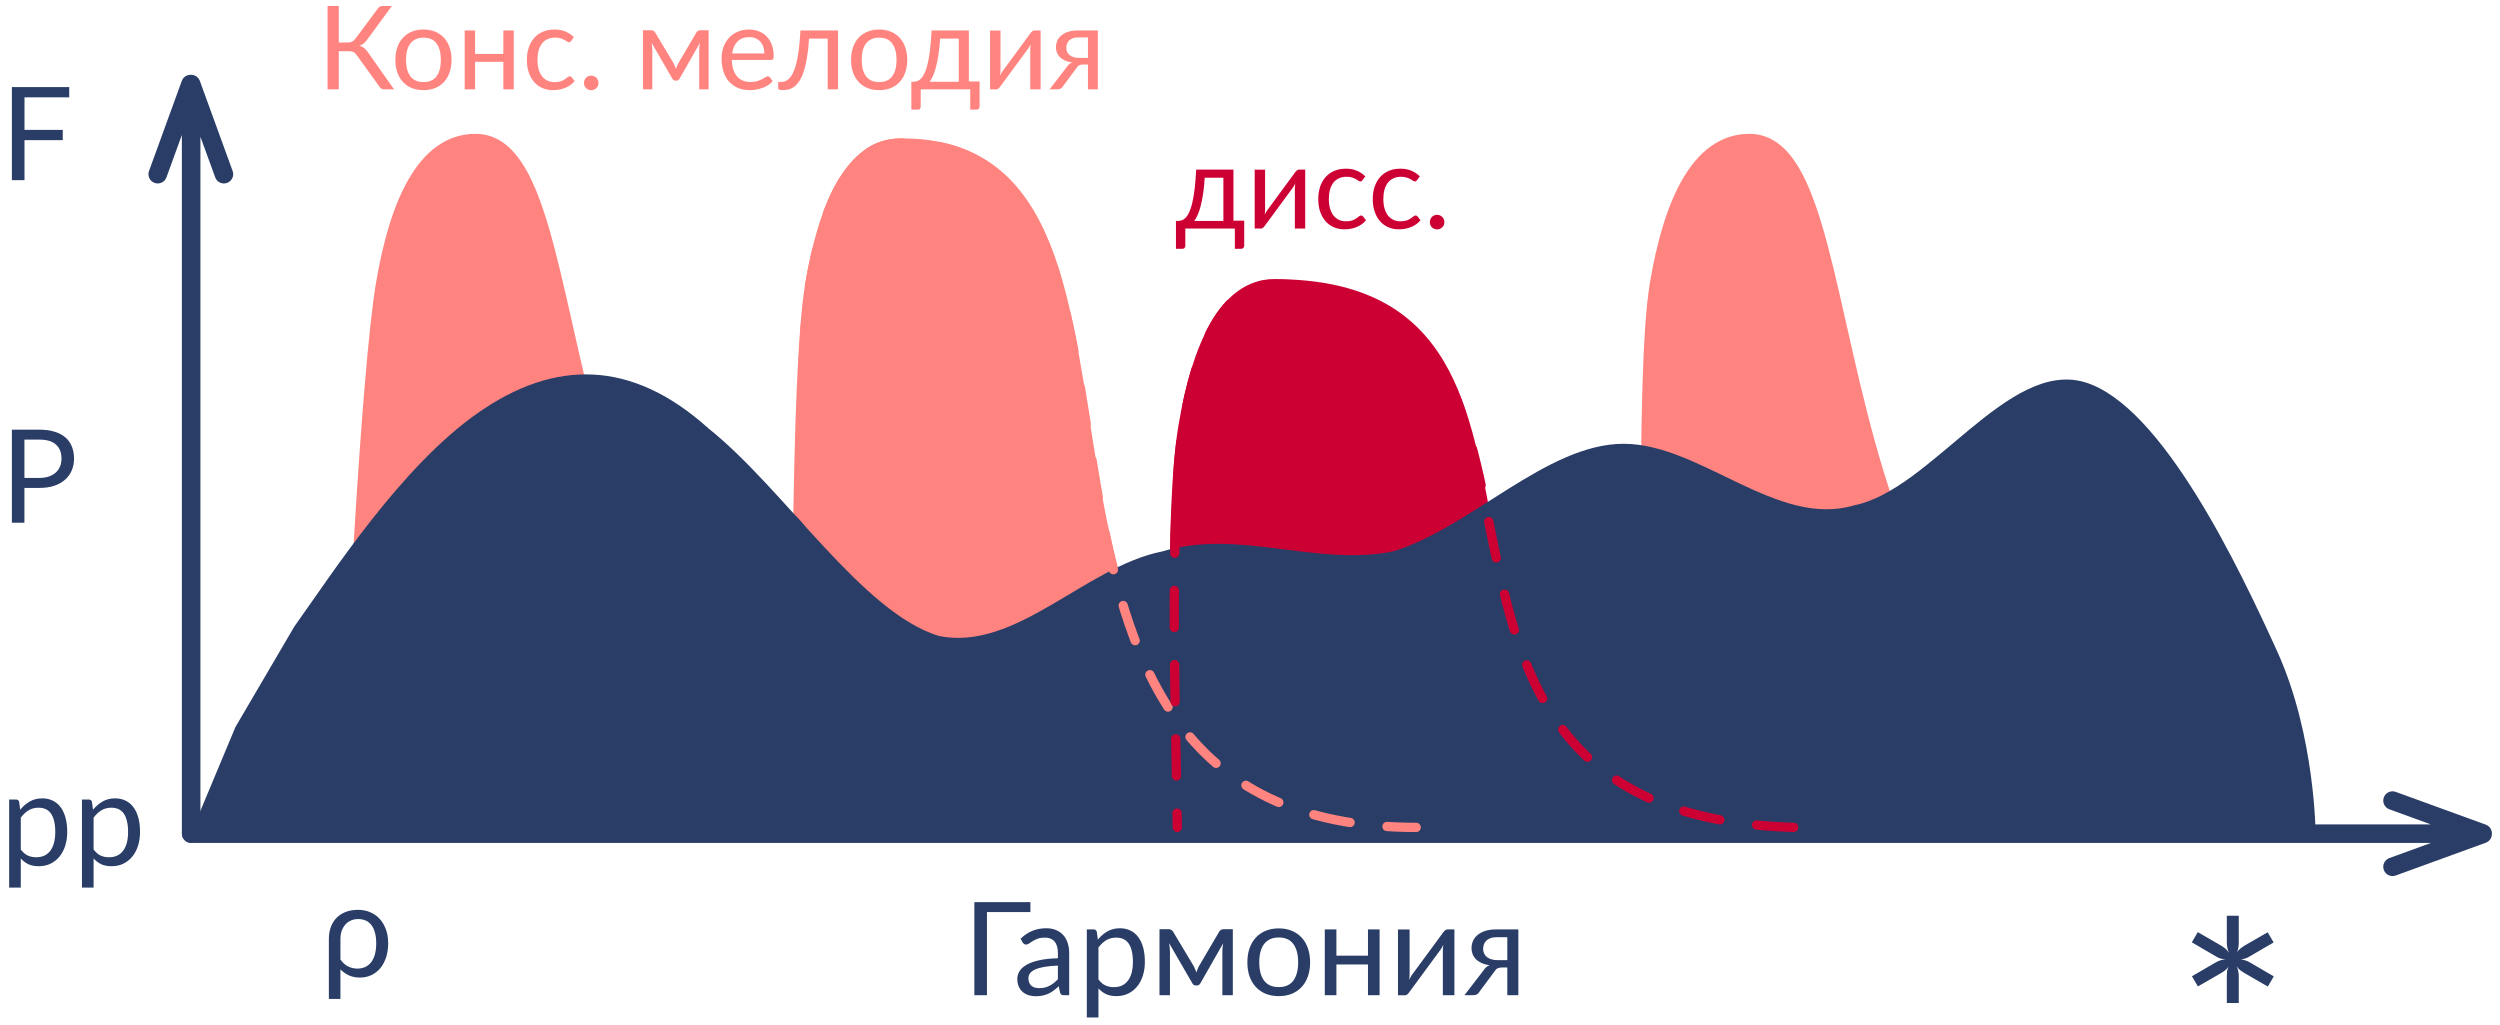 <svg width="361" height="148" viewBox="0 0 361 148" fill="none" xmlns="http://www.w3.org/2000/svg">
<g clip-path="url(#clip0_0_4256)">
<path d="M257.673 116.283C191.25 114.33 235.456 40.977 184 40.977C176.793 40.977 172.779 49.907 170.838 61.501C168.668 74.463 169.898 102.987 169.995 114.952C170 115.692 170.6 116.283 171.34 116.283H257.673Z" fill="#CC0033"/>
<path d="M257.673 116.283C191.25 114.33 235.456 40.977 184 40.977C176.793 40.977 172.779 49.907 170.838 61.501C168.668 74.463 169.898 102.987 169.995 114.952C170 115.692 170.6 116.283 171.34 116.283H257.673ZM257.673 116.283C258.57 116.309 256.746 116.323 257.673 116.323" stroke="#CC0033" stroke-width="1.34" stroke-linecap="round"/>
<path d="M140.01 116.283C73.237 114.076 87.912 20.664 68.666 20.664C61.46 20.664 57.547 29.54 55.606 41.133C53.431 54.125 50.951 101.688 50.777 114.956C50.768 115.696 51.367 116.283 52.107 116.283H140.01Z" fill="#FF847F"/>
<path d="M142.44 116.322C72.882 116.322 88.143 20.664 68.666 20.664C61.46 20.664 57.547 29.54 55.606 41.133C53.431 54.125 50.951 101.688 50.777 114.956C50.768 115.696 51.367 116.283 52.107 116.283H142.44" stroke="#FF847F" stroke-width="2.68" stroke-linecap="round"/>
<path d="M201.344 116.283C135.161 114.069 175.045 20.126 129.983 20.664C122.776 20.664 118.863 29.54 116.922 41.133C114.747 54.125 115.058 101.688 115.083 114.956C115.084 115.696 115.684 116.283 116.424 116.283H201.344Z" fill="#FF847F"/>
<path d="M203.757 116.322C134.198 116.322 175.582 20.12 129.983 20.664C122.776 20.664 118.863 29.54 116.922 41.133C114.747 54.125 115.058 101.688 115.083 114.956C115.084 115.696 115.684 116.283 116.424 116.283H203.757" stroke="#FF847F" stroke-width="1.34" stroke-linecap="round"/>
<path d="M323.96 116.283C257.188 114.076 271.863 20.664 252.617 20.664C245.41 20.664 241.497 29.54 239.556 41.133C237.381 54.125 238.621 101.688 238.713 114.956C238.718 115.696 239.318 116.283 240.058 116.283H323.96Z" fill="#FF847F"/>
<path d="M326.39 116.322C256.832 116.322 272.093 20.664 252.617 20.664C245.41 20.664 241.497 29.54 239.556 41.133C237.381 54.125 238.621 101.688 238.713 114.956C238.718 115.696 239.318 116.283 240.058 116.283H326.39" stroke="#FF847F" stroke-width="2.68" stroke-linecap="round"/>
<path d="M3.536 14.056V18.755H9.06V20.237H3.536V26.014H1.716V12.575H9.997V14.056H3.536Z" fill="#293D67"/>
<path d="M5.683 69.012C6.202 69.012 6.659 68.943 7.053 68.806C7.453 68.668 7.787 68.478 8.056 68.234C8.331 67.984 8.537 67.687 8.675 67.343C8.813 66.999 8.881 66.621 8.881 66.208C8.881 65.351 8.616 64.682 8.084 64.201C7.559 63.719 6.759 63.479 5.683 63.479H3.526V69.012H5.683ZM5.683 62.044C6.534 62.044 7.271 62.144 7.897 62.344C8.528 62.538 9.05 62.816 9.463 63.179C9.875 63.541 10.182 63.979 10.382 64.492C10.588 65.004 10.691 65.576 10.691 66.208C10.691 66.833 10.582 67.405 10.363 67.924C10.144 68.443 9.822 68.89 9.397 69.265C8.978 69.64 8.456 69.934 7.831 70.147C7.212 70.353 6.496 70.456 5.683 70.456H3.526V75.483H1.716V62.044H5.683Z" fill="#293D67"/>
<path d="M3.001 122.664C3.307 123.076 3.642 123.367 4.005 123.536C4.367 123.705 4.774 123.789 5.224 123.789C6.112 123.789 6.793 123.473 7.268 122.842C7.743 122.211 7.981 121.31 7.981 120.141C7.981 119.522 7.925 118.991 7.812 118.547C7.706 118.103 7.55 117.74 7.343 117.459C7.137 117.171 6.884 116.962 6.584 116.83C6.284 116.699 5.943 116.633 5.561 116.633C5.017 116.633 4.539 116.759 4.127 117.009C3.72 117.259 3.345 117.612 3.001 118.068V122.664ZM2.917 116.924C3.317 116.43 3.78 116.033 4.305 115.733C4.83 115.433 5.43 115.283 6.105 115.283C6.656 115.283 7.153 115.389 7.597 115.602C8.04 115.808 8.419 116.118 8.731 116.53C9.044 116.937 9.285 117.443 9.453 118.05C9.622 118.656 9.707 119.353 9.707 120.141C9.707 120.841 9.613 121.495 9.425 122.101C9.238 122.701 8.966 123.223 8.609 123.667C8.259 124.105 7.828 124.452 7.315 124.708C6.809 124.958 6.237 125.083 5.599 125.083C5.017 125.083 4.517 124.987 4.098 124.793C3.686 124.593 3.32 124.318 3.001 123.967V128.169H1.322V115.452H2.326C2.563 115.452 2.71 115.567 2.767 115.799L2.917 116.924ZM13.515 122.664C13.822 123.076 14.156 123.367 14.519 123.536C14.881 123.705 15.288 123.789 15.738 123.789C16.626 123.789 17.307 123.473 17.782 122.842C18.258 122.211 18.495 121.31 18.495 120.141C18.495 119.522 18.439 118.991 18.326 118.547C18.22 118.103 18.064 117.74 17.857 117.459C17.651 117.171 17.398 116.962 17.098 116.83C16.798 116.699 16.457 116.633 16.076 116.633C15.531 116.633 15.053 116.759 14.641 117.009C14.234 117.259 13.859 117.612 13.515 118.068V122.664ZM13.431 116.924C13.831 116.43 14.294 116.033 14.819 115.733C15.344 115.433 15.944 115.283 16.619 115.283C17.17 115.283 17.667 115.389 18.111 115.602C18.555 115.808 18.933 116.118 19.245 116.53C19.558 116.937 19.799 117.443 19.968 118.05C20.136 118.656 20.221 119.353 20.221 120.141C20.221 120.841 20.127 121.495 19.939 122.101C19.752 122.701 19.48 123.223 19.123 123.667C18.773 124.105 18.342 124.452 17.829 124.708C17.323 124.958 16.751 125.083 16.113 125.083C15.531 125.083 15.031 124.987 14.612 124.793C14.2 124.593 13.834 124.318 13.515 123.967V128.169H11.836V115.452H12.84C13.078 115.452 13.224 115.567 13.281 115.799L13.431 116.924Z" fill="#293D67"/>
<path d="M148.79 131.705H142.516V143.709H140.697V130.27H148.79V131.705ZM152.76 139.433C151.991 139.458 151.335 139.52 150.791 139.62C150.253 139.714 149.812 139.839 149.468 139.995C149.131 140.152 148.884 140.336 148.727 140.549C148.577 140.761 148.502 140.999 148.502 141.261C148.502 141.512 148.543 141.727 148.624 141.909C148.706 142.09 148.815 142.24 148.953 142.359C149.096 142.471 149.262 142.556 149.45 142.612C149.643 142.662 149.85 142.687 150.069 142.687C150.362 142.687 150.631 142.659 150.875 142.603C151.119 142.54 151.347 142.453 151.56 142.34C151.779 142.227 151.985 142.093 152.179 141.937C152.379 141.78 152.573 141.602 152.76 141.402V139.433ZM147.368 135.55C147.893 135.044 148.459 134.665 149.065 134.415C149.672 134.165 150.344 134.04 151.081 134.04C151.613 134.04 152.085 134.128 152.498 134.303C152.91 134.478 153.257 134.722 153.539 135.034C153.82 135.347 154.032 135.725 154.176 136.169C154.32 136.613 154.392 137.101 154.392 137.632V143.709H153.651C153.489 143.709 153.363 143.684 153.276 143.634C153.188 143.578 153.12 143.472 153.07 143.315L152.882 142.415C152.632 142.646 152.388 142.853 152.151 143.034C151.913 143.209 151.663 143.359 151.4 143.484C151.138 143.603 150.856 143.694 150.556 143.756C150.262 143.825 149.934 143.859 149.571 143.859C149.203 143.859 148.856 143.809 148.53 143.709C148.205 143.603 147.921 143.447 147.677 143.24C147.439 143.034 147.249 142.775 147.105 142.462C146.967 142.143 146.899 141.768 146.899 141.336C146.899 140.961 147.002 140.602 147.208 140.258C147.414 139.908 147.749 139.598 148.212 139.33C148.674 139.061 149.278 138.842 150.022 138.673C150.766 138.498 151.679 138.398 152.76 138.373V137.632C152.76 136.894 152.601 136.338 152.282 135.963C151.963 135.581 151.497 135.391 150.884 135.391C150.472 135.391 150.125 135.444 149.843 135.55C149.568 135.65 149.328 135.766 149.121 135.897C148.921 136.022 148.746 136.138 148.596 136.244C148.452 136.344 148.309 136.394 148.165 136.394C148.052 136.394 147.955 136.366 147.874 136.31C147.793 136.247 147.724 136.172 147.668 136.085L147.368 135.55ZM158.614 141.421C158.92 141.834 159.254 142.124 159.617 142.293C159.98 142.462 160.386 142.546 160.836 142.546C161.724 142.546 162.406 142.231 162.881 141.599C163.356 140.968 163.594 140.067 163.594 138.898C163.594 138.279 163.537 137.748 163.425 137.304C163.318 136.86 163.162 136.497 162.956 136.216C162.749 135.928 162.496 135.719 162.196 135.588C161.896 135.456 161.555 135.391 161.174 135.391C160.63 135.391 160.152 135.516 159.739 135.766C159.333 136.016 158.957 136.369 158.614 136.825V141.421ZM158.529 135.681C158.929 135.187 159.392 134.79 159.917 134.49C160.442 134.19 161.043 134.04 161.718 134.04C162.268 134.04 162.765 134.146 163.209 134.359C163.653 134.565 164.031 134.875 164.344 135.287C164.656 135.694 164.897 136.2 165.066 136.807C165.235 137.413 165.319 138.11 165.319 138.898C165.319 139.598 165.225 140.252 165.038 140.858C164.85 141.458 164.578 141.98 164.222 142.424C163.872 142.862 163.44 143.209 162.928 143.465C162.421 143.715 161.849 143.841 161.211 143.841C160.63 143.841 160.13 143.744 159.711 143.55C159.298 143.35 158.932 143.075 158.614 142.724V146.926H156.935V134.209H157.938C158.176 134.209 158.323 134.325 158.379 134.556L158.529 135.681ZM178.019 134.181V143.709H176.509V137.398C176.509 137.222 176.518 137.029 176.537 136.816C176.562 136.597 176.593 136.394 176.631 136.206L173.33 141.993C173.28 142.087 173.214 142.162 173.133 142.218C173.051 142.274 172.958 142.302 172.851 142.302H172.664C172.557 142.302 172.461 142.274 172.373 142.218C172.292 142.162 172.226 142.087 172.176 141.993L168.819 136.188C168.85 136.375 168.878 136.582 168.903 136.807C168.928 137.026 168.941 137.222 168.941 137.398V143.709H167.431V134.181H168.772C168.891 134.181 169.006 134.209 169.119 134.265C169.231 134.315 169.328 134.412 169.409 134.556L172.373 139.508C172.517 139.795 172.645 140.099 172.758 140.417C172.864 140.086 172.989 139.783 173.133 139.508L176.04 134.556C176.121 134.406 176.218 134.306 176.331 134.256C176.443 134.206 176.559 134.181 176.678 134.181H178.019ZM184.66 134.059C185.354 134.059 185.979 134.175 186.536 134.406C187.092 134.637 187.568 134.965 187.961 135.391C188.355 135.816 188.655 136.332 188.862 136.938C189.074 137.538 189.181 138.21 189.181 138.954C189.181 139.705 189.074 140.38 188.862 140.98C188.655 141.58 188.355 142.093 187.961 142.518C187.568 142.943 187.092 143.272 186.536 143.503C185.979 143.728 185.354 143.841 184.66 143.841C183.96 143.841 183.328 143.728 182.766 143.503C182.209 143.272 181.734 142.943 181.34 142.518C180.946 142.093 180.643 141.58 180.431 140.98C180.224 140.38 180.121 139.705 180.121 138.954C180.121 138.21 180.224 137.538 180.431 136.938C180.643 136.332 180.946 135.816 181.34 135.391C181.734 134.965 182.209 134.637 182.766 134.406C183.328 134.175 183.96 134.059 184.66 134.059ZM184.66 142.537C185.598 142.537 186.298 142.224 186.761 141.599C187.224 140.968 187.455 140.089 187.455 138.964C187.455 137.832 187.224 136.951 186.761 136.319C186.298 135.688 185.598 135.372 184.66 135.372C184.185 135.372 183.769 135.453 183.413 135.616C183.063 135.778 182.769 136.013 182.531 136.319C182.3 136.625 182.125 137.004 182.006 137.454C181.894 137.898 181.837 138.401 181.837 138.964C181.837 140.089 182.069 140.968 182.531 141.599C183 142.224 183.71 142.537 184.66 142.537ZM199.213 134.209V143.709H197.535V139.264H192.977V143.709H191.298V134.209H192.977V137.998H197.535V134.209H199.213ZM210.017 134.209V143.709H208.347V137.257C208.347 137.132 208.354 136.997 208.366 136.854C208.379 136.71 208.394 136.566 208.413 136.422C208.357 136.547 208.301 136.663 208.244 136.769C208.188 136.875 208.129 136.972 208.066 137.06L203.48 143.297C203.411 143.397 203.324 143.494 203.217 143.587C203.117 143.675 203.005 143.719 202.88 143.719H201.867V134.218H203.546V140.671C203.546 140.789 203.539 140.921 203.527 141.065C203.514 141.202 203.499 141.343 203.48 141.487C203.536 141.368 203.593 141.258 203.649 141.158C203.705 141.052 203.761 140.955 203.818 140.868L208.404 134.631C208.473 134.531 208.56 134.437 208.666 134.35C208.773 134.256 208.888 134.209 209.013 134.209H210.017ZM217.655 138.645V135.334H216.06C215.704 135.334 215.404 135.387 215.16 135.494C214.916 135.594 214.719 135.725 214.569 135.888C214.425 136.044 214.322 136.222 214.26 136.422C214.197 136.616 214.166 136.81 214.166 137.004C214.166 137.516 214.353 137.92 214.728 138.213C215.104 138.501 215.616 138.645 216.267 138.645H217.655ZM219.249 134.209V143.709H217.655V139.705H216.923C216.748 139.705 216.601 139.72 216.482 139.752C216.37 139.777 216.27 139.814 216.182 139.864C216.101 139.914 216.029 139.98 215.966 140.061C215.904 140.136 215.838 140.224 215.769 140.324L213.687 143.128C213.581 143.328 213.45 143.475 213.294 143.569C213.143 143.662 212.922 143.709 212.628 143.709H211.465L214.222 140.127C214.447 139.752 214.744 139.501 215.113 139.376C214.632 139.314 214.225 139.201 213.894 139.039C213.562 138.876 213.29 138.686 213.078 138.467C212.872 138.242 212.721 137.995 212.628 137.726C212.534 137.457 212.487 137.185 212.487 136.91C212.487 136.585 212.55 136.26 212.675 135.935C212.806 135.609 213.012 135.322 213.294 135.072C213.575 134.815 213.938 134.609 214.381 134.453C214.832 134.29 215.376 134.209 216.013 134.209H219.249Z" fill="#293D67"/>
<path d="M49.159 138.554C49.478 139.01 49.847 139.345 50.266 139.557C50.691 139.763 51.128 139.867 51.578 139.867C52.46 139.867 53.138 139.551 53.614 138.919C54.089 138.288 54.326 137.388 54.326 136.218C54.326 135.599 54.261 135.068 54.129 134.624C54.004 134.18 53.826 133.818 53.595 133.536C53.37 133.249 53.095 133.039 52.77 132.908C52.451 132.777 52.097 132.711 51.71 132.711C51.353 132.711 51.019 132.777 50.706 132.908C50.4 133.033 50.131 133.22 49.9 133.471C49.675 133.714 49.493 134.014 49.356 134.371C49.224 134.727 49.159 135.134 49.159 135.59V138.554ZM47.489 135.59C47.489 134.946 47.586 134.365 47.78 133.846C47.974 133.327 48.252 132.886 48.615 132.523C48.977 132.154 49.418 131.873 49.937 131.679C50.462 131.479 51.053 131.379 51.71 131.379C52.31 131.379 52.873 131.485 53.398 131.698C53.929 131.911 54.389 132.223 54.776 132.636C55.17 133.049 55.48 133.555 55.705 134.155C55.936 134.755 56.052 135.443 56.052 136.218C56.052 136.919 55.958 137.572 55.771 138.179C55.583 138.779 55.314 139.301 54.964 139.745C54.614 140.182 54.183 140.529 53.67 140.786C53.163 141.036 52.591 141.161 51.954 141.161C51.385 141.161 50.866 141.058 50.397 140.851C49.928 140.639 49.515 140.348 49.159 139.979V144.246H47.489V135.59Z" fill="#293D67"/>
<path fill-rule="evenodd" clip-rule="evenodd" d="M26.262 120.352C26.262 121.092 26.862 121.692 27.602 121.692C28.342 121.692 28.942 121.092 28.942 120.352L28.942 19.747L31.076 25.61C31.329 26.306 32.098 26.664 32.793 26.411C33.488 26.158 33.847 25.389 33.594 24.694L28.858 11.683C28.655 11.124 28.119 10.783 27.555 10.802C26.991 10.783 26.455 11.124 26.252 11.683L21.517 24.694C21.263 25.389 21.622 26.158 22.317 26.411C23.013 26.664 23.781 26.306 24.035 25.61L26.262 19.49L26.262 120.352Z" fill="#293D67"/>
<path fill-rule="evenodd" clip-rule="evenodd" d="M27.608 119.044C26.868 119.044 26.269 119.644 26.269 120.384C26.269 121.124 26.868 121.724 27.608 121.724L351.016 121.724L345.023 123.905C344.328 124.158 343.969 124.927 344.222 125.622C344.475 126.318 345.244 126.676 345.939 126.423L358.95 121.688C359.509 121.484 359.85 120.948 359.832 120.385C359.85 119.821 359.509 119.285 358.95 119.081L345.939 114.346C345.244 114.093 344.475 114.451 344.222 115.147C343.969 115.842 344.328 116.611 345.023 116.864L351.014 119.044L27.608 119.044Z" fill="#293D67"/>
<path fill-rule="evenodd" clip-rule="evenodd" d="M27.873 119.631L34 104.977L42.5 90.477C48.052 82.704 57.887 67.413 68.991 59.64C80.095 51.867 91.199 51.867 102.304 61.861C113.408 70.745 124.512 88.511 135.616 91.843C146.72 94.063 156.714 81.849 167.818 79.628C178.922 76.297 190.027 81.849 201.131 79.628C212.235 76.297 223.339 64.082 234.443 64.082C245.548 64.082 256.652 76.297 267.756 72.966C278.86 70.745 289.964 51.867 301.069 55.199C312.173 58.53 323.277 81.849 328.829 94.063C334.381 106.278 334.381 120.709 334.381 120.709H328.829C323.277 120.709 312.173 120.709 301.069 120.709C289.964 120.709 278.86 120.709 267.756 120.709C256.652 120.709 245.548 120.709 234.443 120.709C223.339 120.709 212.235 120.709 201.131 120.709C190.027 120.709 178.922 120.709 167.818 120.709C156.714 120.709 146.72 120.709 135.616 120.709C124.512 120.709 113.408 120.709 102.304 120.709C91.199 120.709 80.095 120.709 68.991 120.709C57.887 120.709 46.783 120.709 41.23 120.709H35.678L27.873 119.631Z" fill="#293D67"/>
<path d="M116.084 116.283C116.084 105.251 114.667 54.605 116.922 41.133C118.863 29.54 122.776 20.664 129.983 20.664C175.582 20.12 134.941 119.477 204.5 119.477" stroke="#FF847F" stroke-width="1.34" stroke-linecap="round" stroke-dasharray="5.36 5.36"/>
<path d="M116.163 75.917C111.529 70.034 114.252 79.239 112.918 79.525V119.386L186.735 118.142L183.5 116.977L155.844 110.264C143.981 104.036 120.285 91.495 120.399 91.152C120.542 90.723 116.466 76.303 116.163 75.917Z" fill="#293D67"/>
<path d="M259 119.477C192.577 117.524 235.354 41.032 183.899 41.032C176.692 41.032 172.779 49.907 170.838 61.501C168.668 74.463 169.903 107.512 170 119.477" stroke="#CC0033" stroke-width="1.34" stroke-linecap="round" stroke-dasharray="5.36 5.36"/>
<path d="M56.905 12.9H55.444C55.282 12.9 55.142 12.858 55.024 12.774C54.912 12.684 54.806 12.556 54.705 12.388L51.523 7.98C51.378 7.762 51.221 7.611 51.053 7.527C50.886 7.437 50.656 7.393 50.365 7.393H48.921V12.9H47.301V0.87H48.921V6.142H50.172C50.424 6.142 50.636 6.103 50.81 6.024C50.989 5.946 51.165 5.792 51.339 5.563L54.487 1.331C54.571 1.197 54.672 1.088 54.789 1.004C54.912 0.914 55.055 0.87 55.217 0.87H56.586L52.951 5.814C52.676 6.201 52.324 6.466 51.893 6.612C52.19 6.69 52.439 6.816 52.64 6.99C52.847 7.158 53.043 7.393 53.228 7.695L56.905 12.9ZM61.158 4.261C61.779 4.261 62.339 4.365 62.837 4.572C63.335 4.779 63.761 5.073 64.113 5.453C64.466 5.834 64.734 6.296 64.919 6.839C65.109 7.376 65.204 7.978 65.204 8.644C65.204 9.315 65.109 9.92 64.919 10.457C64.734 10.994 64.466 11.453 64.113 11.834C63.761 12.214 63.335 12.508 62.837 12.715C62.339 12.917 61.779 13.017 61.158 13.017C60.531 13.017 59.966 12.917 59.462 12.715C58.964 12.508 58.539 12.214 58.186 11.834C57.834 11.453 57.562 10.994 57.372 10.457C57.187 9.92 57.095 9.315 57.095 8.644C57.095 7.978 57.187 7.376 57.372 6.839C57.562 6.296 57.834 5.834 58.186 5.453C58.539 5.073 58.964 4.779 59.462 4.572C59.966 4.365 60.531 4.261 61.158 4.261ZM61.158 11.851C61.998 11.851 62.624 11.571 63.038 11.011C63.453 10.446 63.66 9.659 63.66 8.652C63.66 7.639 63.453 6.85 63.038 6.285C62.624 5.719 61.998 5.437 61.158 5.437C60.733 5.437 60.361 5.509 60.041 5.655C59.728 5.8 59.465 6.01 59.252 6.285C59.045 6.559 58.889 6.897 58.782 7.3C58.681 7.698 58.631 8.148 58.631 8.652C58.631 9.659 58.838 10.446 59.252 11.011C59.672 11.571 60.307 11.851 61.158 11.851ZM74.185 4.396V12.9H72.683V8.921H68.603V12.9H67.1V4.396H68.603V7.787H72.683V4.396H74.185ZM82.479 5.907C82.434 5.968 82.39 6.016 82.345 6.049C82.3 6.083 82.239 6.1 82.16 6.1C82.076 6.1 81.984 6.066 81.883 5.999C81.782 5.926 81.657 5.848 81.505 5.764C81.36 5.68 81.178 5.605 80.96 5.537C80.747 5.465 80.484 5.428 80.171 5.428C79.751 5.428 79.382 5.504 79.062 5.655C78.743 5.8 78.475 6.013 78.257 6.293C78.044 6.573 77.882 6.911 77.77 7.309C77.663 7.706 77.61 8.151 77.61 8.644C77.61 9.158 77.669 9.617 77.786 10.02C77.904 10.418 78.069 10.754 78.282 11.028C78.5 11.296 78.76 11.504 79.062 11.649C79.37 11.789 79.715 11.859 80.095 11.859C80.459 11.859 80.758 11.817 80.993 11.733C81.228 11.643 81.421 11.546 81.573 11.439C81.729 11.333 81.858 11.238 81.959 11.154C82.065 11.064 82.169 11.019 82.269 11.019C82.392 11.019 82.488 11.067 82.555 11.162L82.975 11.708C82.79 11.937 82.58 12.133 82.345 12.296C82.11 12.458 81.855 12.595 81.581 12.707C81.312 12.813 81.03 12.892 80.733 12.942C80.436 12.992 80.134 13.017 79.826 13.017C79.295 13.017 78.799 12.919 78.341 12.724C77.887 12.528 77.493 12.245 77.157 11.876C76.821 11.501 76.558 11.042 76.368 10.499C76.177 9.956 76.082 9.338 76.082 8.644C76.082 8.011 76.169 7.426 76.342 6.889C76.522 6.352 76.779 5.89 77.115 5.504C77.456 5.112 77.873 4.807 78.366 4.589C78.864 4.37 79.435 4.261 80.078 4.261C80.677 4.261 81.203 4.359 81.657 4.555C82.115 4.745 82.521 5.017 82.874 5.369L82.479 5.907ZM84.327 11.976C84.327 11.831 84.352 11.694 84.402 11.565C84.458 11.436 84.531 11.324 84.621 11.229C84.716 11.134 84.828 11.059 84.957 11.003C85.085 10.947 85.222 10.919 85.368 10.919C85.513 10.919 85.65 10.947 85.779 11.003C85.908 11.059 86.02 11.134 86.115 11.229C86.21 11.324 86.286 11.436 86.342 11.565C86.398 11.694 86.426 11.831 86.426 11.976C86.426 12.127 86.398 12.268 86.342 12.396C86.286 12.519 86.21 12.629 86.115 12.724C86.02 12.819 85.908 12.892 85.779 12.942C85.65 12.998 85.513 13.026 85.368 13.026C85.222 13.026 85.085 12.998 84.957 12.942C84.828 12.892 84.716 12.819 84.621 12.724C84.531 12.629 84.458 12.519 84.402 12.396C84.352 12.268 84.327 12.127 84.327 11.976ZM102.321 4.37V12.9H100.969V7.25C100.969 7.093 100.978 6.92 100.994 6.729C101.017 6.534 101.045 6.352 101.078 6.184L98.123 11.364C98.078 11.447 98.02 11.515 97.947 11.565C97.874 11.615 97.79 11.641 97.695 11.641H97.527C97.432 11.641 97.345 11.615 97.267 11.565C97.194 11.515 97.135 11.447 97.091 11.364L94.085 6.167C94.113 6.335 94.138 6.52 94.161 6.721C94.183 6.917 94.194 7.093 94.194 7.25V12.9H92.843V4.37H94.043C94.15 4.37 94.253 4.396 94.354 4.446C94.454 4.491 94.541 4.578 94.614 4.706L97.267 9.139C97.396 9.396 97.51 9.668 97.611 9.953C97.706 9.657 97.818 9.385 97.947 9.139L100.549 4.706C100.622 4.572 100.709 4.482 100.81 4.438C100.91 4.393 101.014 4.37 101.12 4.37H102.321ZM110.373 7.72C110.373 7.373 110.323 7.057 110.222 6.771C110.127 6.48 109.984 6.231 109.794 6.024C109.609 5.812 109.382 5.649 109.114 5.537C108.845 5.42 108.54 5.361 108.199 5.361C107.482 5.361 106.914 5.571 106.494 5.991C106.08 6.405 105.823 6.981 105.722 7.72H110.373ZM111.582 11.708C111.397 11.932 111.176 12.127 110.919 12.296C110.661 12.458 110.384 12.592 110.088 12.698C109.797 12.805 109.494 12.883 109.181 12.934C108.868 12.989 108.557 13.017 108.249 13.017C107.661 13.017 107.119 12.919 106.62 12.724C106.128 12.522 105.7 12.231 105.336 11.851C104.978 11.464 104.698 10.989 104.496 10.423C104.295 9.858 104.194 9.209 104.194 8.476C104.194 7.882 104.284 7.328 104.463 6.813C104.648 6.299 104.911 5.854 105.252 5.479C105.593 5.098 106.01 4.801 106.503 4.589C106.995 4.37 107.549 4.261 108.165 4.261C108.674 4.261 109.145 4.348 109.575 4.522C110.012 4.689 110.387 4.936 110.7 5.26C111.019 5.579 111.269 5.977 111.448 6.452C111.627 6.923 111.716 7.46 111.716 8.064C111.716 8.299 111.691 8.456 111.641 8.534C111.59 8.613 111.495 8.652 111.355 8.652H105.672C105.689 9.189 105.761 9.657 105.89 10.054C106.024 10.451 106.209 10.784 106.444 11.053C106.679 11.316 106.959 11.515 107.284 11.649C107.608 11.778 107.972 11.842 108.375 11.842C108.75 11.842 109.072 11.8 109.34 11.716C109.615 11.627 109.85 11.531 110.046 11.431C110.242 11.33 110.404 11.238 110.533 11.154C110.667 11.064 110.782 11.019 110.877 11.019C111 11.019 111.095 11.067 111.162 11.162L111.582 11.708ZM121.007 12.9H119.512V5.571H116.826C116.759 6.651 116.658 7.586 116.524 8.375C116.389 9.158 116.227 9.827 116.037 10.381C115.852 10.93 115.642 11.378 115.407 11.725C115.178 12.066 114.934 12.332 114.677 12.522C114.425 12.712 114.162 12.841 113.888 12.908C113.619 12.976 113.35 13.009 113.082 13.009C112.606 13.009 112.368 12.934 112.368 12.782V11.834H112.805C112.995 11.834 113.188 11.8 113.384 11.733C113.58 11.666 113.77 11.537 113.955 11.347C114.145 11.156 114.327 10.891 114.5 10.549C114.674 10.202 114.831 9.755 114.971 9.206C115.116 8.652 115.239 7.983 115.34 7.2C115.446 6.41 115.527 5.476 115.583 4.396H121.007V12.9ZM126.958 4.261C127.579 4.261 128.139 4.365 128.637 4.572C129.135 4.779 129.561 5.073 129.913 5.453C130.266 5.834 130.534 6.296 130.719 6.839C130.909 7.376 131.005 7.978 131.005 8.644C131.005 9.315 130.909 9.92 130.719 10.457C130.534 10.994 130.266 11.453 129.913 11.834C129.561 12.214 129.135 12.508 128.637 12.715C128.139 12.917 127.579 13.017 126.958 13.017C126.331 13.017 125.766 12.917 125.262 12.715C124.764 12.508 124.339 12.214 123.986 11.834C123.634 11.453 123.362 10.994 123.172 10.457C122.987 9.92 122.895 9.315 122.895 8.644C122.895 7.978 122.987 7.376 123.172 6.839C123.362 6.296 123.634 5.834 123.986 5.453C124.339 5.073 124.764 4.779 125.262 4.572C125.766 4.365 126.331 4.261 126.958 4.261ZM126.958 11.851C127.798 11.851 128.424 11.571 128.839 11.011C129.253 10.446 129.46 9.659 129.46 8.652C129.46 7.639 129.253 6.85 128.839 6.285C128.424 5.719 127.798 5.437 126.958 5.437C126.533 5.437 126.161 5.509 125.842 5.655C125.528 5.8 125.265 6.01 125.052 6.285C124.845 6.559 124.689 6.897 124.582 7.3C124.482 7.698 124.431 8.148 124.431 8.652C124.431 9.659 124.638 10.446 125.052 11.011C125.472 11.571 126.107 11.851 126.958 11.851ZM138.448 11.809V5.571H135.753C135.697 6.444 135.619 7.216 135.518 7.888C135.418 8.56 135.3 9.15 135.166 9.659C135.037 10.163 134.891 10.591 134.729 10.944C134.572 11.296 134.407 11.585 134.234 11.809H138.448ZM141.454 11.767V15.368C141.454 15.514 141.412 15.626 141.328 15.704C141.249 15.788 141.146 15.83 141.017 15.83H140.102V12.9H132.949V15.402C132.949 15.508 132.916 15.606 132.849 15.695C132.787 15.785 132.684 15.83 132.538 15.83H131.598V11.809H131.875C132.071 11.809 132.264 11.775 132.454 11.708C132.65 11.641 132.837 11.515 133.017 11.33C133.196 11.14 133.364 10.874 133.52 10.533C133.683 10.191 133.828 9.746 133.957 9.198C134.086 8.649 134.197 7.983 134.293 7.2C134.388 6.41 134.463 5.476 134.519 4.396H139.901V11.767H141.454ZM150.263 4.396V12.9H148.769V7.124C148.769 7.012 148.774 6.892 148.785 6.763C148.797 6.634 148.811 6.506 148.827 6.377C148.777 6.489 148.727 6.592 148.676 6.688C148.626 6.783 148.573 6.869 148.517 6.948L144.411 12.53C144.35 12.62 144.272 12.707 144.176 12.791C144.087 12.869 143.986 12.908 143.874 12.908H142.968V4.404H144.47V10.18C144.47 10.286 144.465 10.404 144.453 10.533C144.442 10.656 144.428 10.781 144.411 10.91C144.462 10.804 144.512 10.706 144.563 10.616C144.613 10.521 144.663 10.434 144.714 10.356L148.819 4.773C148.881 4.684 148.959 4.6 149.054 4.522C149.149 4.438 149.253 4.396 149.365 4.396H150.263ZM157.1 8.367V5.403H155.673C155.354 5.403 155.085 5.451 154.867 5.546C154.648 5.635 154.472 5.753 154.338 5.898C154.209 6.038 154.117 6.198 154.061 6.377C154.005 6.55 153.977 6.724 153.977 6.897C153.977 7.356 154.145 7.717 154.481 7.98C154.816 8.238 155.275 8.367 155.857 8.367H157.1ZM158.527 4.396V12.9H157.1V9.315H156.445C156.288 9.315 156.157 9.329 156.05 9.357C155.95 9.38 155.86 9.413 155.782 9.458C155.709 9.503 155.645 9.561 155.589 9.634C155.533 9.701 155.474 9.78 155.412 9.869L153.549 12.379C153.454 12.559 153.336 12.69 153.196 12.774C153.062 12.858 152.863 12.9 152.6 12.9H151.559L154.027 9.693C154.229 9.357 154.495 9.133 154.825 9.021C154.394 8.965 154.03 8.865 153.733 8.719C153.437 8.574 153.193 8.403 153.003 8.207C152.818 8.006 152.684 7.784 152.6 7.544C152.516 7.303 152.474 7.06 152.474 6.813C152.474 6.522 152.53 6.231 152.642 5.94C152.76 5.649 152.944 5.392 153.196 5.168C153.448 4.939 153.773 4.754 154.17 4.614C154.573 4.468 155.06 4.396 155.631 4.396H158.527Z" fill="#FF847F"/>
<path d="M176.657 31.905V25.668H173.963C173.907 26.541 173.828 27.313 173.728 27.985C173.627 28.656 173.509 29.247 173.375 29.756C173.246 30.26 173.101 30.688 172.938 31.041C172.782 31.393 172.617 31.681 172.443 31.905H176.657ZM179.663 31.863V35.465C179.663 35.61 179.621 35.722 179.537 35.801C179.459 35.885 179.355 35.926 179.226 35.926H178.311V32.997H171.159V35.498C171.159 35.605 171.125 35.703 171.058 35.792C170.996 35.882 170.893 35.926 170.747 35.926H169.807V31.905H170.084C170.28 31.905 170.473 31.872 170.663 31.805C170.859 31.737 171.047 31.611 171.226 31.427C171.405 31.236 171.573 30.971 171.729 30.629C171.892 30.288 172.037 29.843 172.166 29.294C172.295 28.746 172.407 28.08 172.502 27.296C172.597 26.507 172.673 25.573 172.728 24.492H178.11V31.863H179.663ZM188.472 24.492V32.997H186.978V27.221C186.978 27.109 186.983 26.988 186.995 26.86C187.006 26.731 187.02 26.602 187.037 26.474C186.986 26.585 186.936 26.689 186.885 26.784C186.835 26.879 186.782 26.966 186.726 27.044L182.621 32.627C182.559 32.717 182.481 32.803 182.386 32.887C182.296 32.966 182.195 33.005 182.083 33.005H181.177V24.501H182.679V30.277C182.679 30.383 182.674 30.5 182.663 30.629C182.652 30.752 182.638 30.878 182.621 31.007C182.671 30.901 182.721 30.803 182.772 30.713C182.822 30.618 182.873 30.531 182.923 30.453L187.028 24.87C187.09 24.78 187.168 24.697 187.263 24.618C187.358 24.534 187.462 24.492 187.574 24.492H188.472ZM196.753 26.003C196.708 26.065 196.663 26.113 196.619 26.146C196.574 26.18 196.512 26.197 196.434 26.197C196.35 26.197 196.258 26.163 196.157 26.096C196.056 26.023 195.93 25.945 195.779 25.861C195.634 25.777 195.452 25.701 195.233 25.634C195.021 25.561 194.758 25.525 194.444 25.525C194.025 25.525 193.655 25.601 193.336 25.752C193.017 25.897 192.749 26.11 192.53 26.39C192.318 26.669 192.155 27.008 192.043 27.405C191.937 27.803 191.884 28.248 191.884 28.74C191.884 29.255 191.943 29.714 192.06 30.117C192.178 30.514 192.343 30.85 192.555 31.125C192.774 31.393 193.034 31.6 193.336 31.746C193.644 31.886 193.988 31.956 194.369 31.956C194.733 31.956 195.032 31.914 195.267 31.83C195.502 31.74 195.695 31.642 195.846 31.536C196.003 31.43 196.132 31.334 196.233 31.25C196.339 31.161 196.442 31.116 196.543 31.116C196.666 31.116 196.761 31.164 196.829 31.259L197.248 31.805C197.064 32.034 196.854 32.23 196.619 32.392C196.384 32.554 196.129 32.692 195.855 32.803C195.586 32.91 195.303 32.988 195.007 33.039C194.71 33.089 194.408 33.114 194.1 33.114C193.568 33.114 193.073 33.016 192.614 32.82C192.161 32.624 191.766 32.342 191.43 31.972C191.095 31.597 190.832 31.139 190.641 30.596C190.451 30.053 190.356 29.434 190.356 28.74C190.356 28.108 190.443 27.523 190.616 26.986C190.795 26.448 191.053 25.987 191.389 25.601C191.73 25.209 192.147 24.904 192.639 24.685C193.138 24.467 193.708 24.358 194.352 24.358C194.951 24.358 195.477 24.456 195.93 24.652C196.389 24.842 196.795 25.114 197.148 25.466L196.753 26.003ZM204.623 26.003C204.579 26.065 204.534 26.113 204.489 26.146C204.444 26.18 204.383 26.197 204.304 26.197C204.22 26.197 204.128 26.163 204.027 26.096C203.927 26.023 203.801 25.945 203.65 25.861C203.504 25.777 203.322 25.701 203.104 25.634C202.891 25.561 202.628 25.525 202.315 25.525C201.895 25.525 201.526 25.601 201.207 25.752C200.888 25.897 200.619 26.11 200.401 26.39C200.188 26.669 200.026 27.008 199.914 27.405C199.807 27.803 199.754 28.248 199.754 28.74C199.754 29.255 199.813 29.714 199.931 30.117C200.048 30.514 200.213 30.85 200.426 31.125C200.644 31.393 200.904 31.6 201.207 31.746C201.514 31.886 201.859 31.956 202.239 31.956C202.603 31.956 202.902 31.914 203.138 31.83C203.373 31.74 203.566 31.642 203.717 31.536C203.873 31.43 204.002 31.334 204.103 31.25C204.209 31.161 204.313 31.116 204.414 31.116C204.537 31.116 204.632 31.164 204.699 31.259L205.119 31.805C204.934 32.034 204.724 32.23 204.489 32.392C204.254 32.554 203.999 32.692 203.725 32.803C203.457 32.91 203.174 32.988 202.877 33.039C202.581 33.089 202.278 33.114 201.971 33.114C201.439 33.114 200.944 33.016 200.485 32.82C200.031 32.624 199.637 32.342 199.301 31.972C198.965 31.597 198.702 31.139 198.512 30.596C198.322 30.053 198.226 29.434 198.226 28.74C198.226 28.108 198.313 27.523 198.487 26.986C198.666 26.448 198.923 25.987 199.259 25.601C199.6 25.209 200.017 24.904 200.51 24.685C201.008 24.467 201.579 24.358 202.222 24.358C202.821 24.358 203.347 24.456 203.801 24.652C204.26 24.842 204.665 25.114 205.018 25.466L204.623 26.003ZM206.471 32.073C206.471 31.928 206.496 31.791 206.547 31.662C206.603 31.533 206.675 31.421 206.765 31.326C206.86 31.231 206.972 31.155 207.101 31.099C207.229 31.043 207.367 31.015 207.512 31.015C207.658 31.015 207.795 31.043 207.923 31.099C208.052 31.155 208.164 31.231 208.259 31.326C208.354 31.421 208.43 31.533 208.486 31.662C208.542 31.791 208.57 31.928 208.57 32.073C208.57 32.224 208.542 32.364 208.486 32.493C208.43 32.616 208.354 32.725 208.259 32.82C208.164 32.915 208.052 32.988 207.923 33.039C207.795 33.094 207.658 33.123 207.512 33.123C207.367 33.123 207.229 33.094 207.101 33.039C206.972 32.988 206.86 32.915 206.765 32.82C206.675 32.725 206.603 32.616 206.547 32.493C206.496 32.364 206.471 32.224 206.471 32.073Z" fill="#CC0033"/>
<path d="M328.333 140.989L327.471 142.459L324.08 140.499C323.845 140.355 323.636 140.212 323.453 140.068C323.27 139.924 323.107 139.741 322.963 139.519C323.172 139.95 323.277 140.427 323.277 140.95V144.83H321.552V140.97C321.552 140.708 321.565 140.467 321.591 140.244C321.631 140.022 321.703 139.807 321.807 139.598C321.663 139.781 321.507 139.944 321.337 140.088C321.167 140.231 320.971 140.369 320.749 140.499L317.378 142.439L316.516 140.97L319.886 139.01C320.383 138.709 320.879 138.552 321.376 138.539C321.115 138.513 320.86 138.468 320.612 138.402C320.376 138.324 320.135 138.206 319.886 138.049L316.496 136.07L317.358 134.6L320.749 136.56C320.984 136.704 321.193 136.854 321.376 137.011C321.559 137.168 321.722 137.357 321.866 137.579C321.657 137.122 321.552 136.632 321.552 136.109V132.229H323.277V136.09C323.277 136.351 323.257 136.599 323.218 136.834C323.192 137.057 323.127 137.272 323.022 137.481C323.166 137.298 323.323 137.135 323.492 136.991C323.662 136.848 323.858 136.704 324.08 136.56L327.451 134.62L328.313 136.09L324.943 138.049C324.721 138.193 324.498 138.304 324.276 138.383C324.054 138.461 323.819 138.513 323.571 138.539C323.819 138.566 324.054 138.618 324.276 138.696C324.498 138.762 324.721 138.866 324.943 139.01L328.333 140.989Z" fill="#293D67"/>
</g>
<defs>
<clipPath id="clip0_0_4256">
<rect width="361" height="147" fill="white" transform="translate(0 0.101)"/>
</clipPath>
</defs>
</svg>
